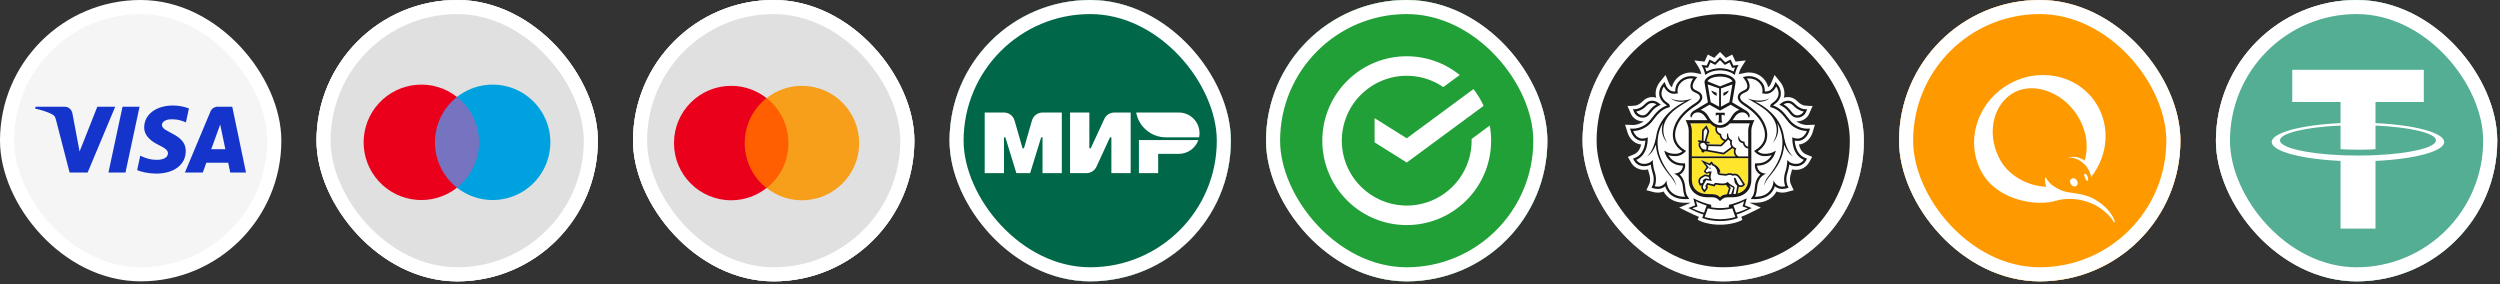 <svg width="528" height="60" viewBox="0 0 528 60" fill="none" xmlns="http://www.w3.org/2000/svg">
<rect x="0" y="0" width="528" height="60" fill="#333333" stroke="none"/>
<rect x="1.485" y="1.485" width="56.448" height="56.448" rx="28.224" fill="#F5F5F5"/>
<path fill-rule="evenodd" clip-rule="evenodd" d="M24.334 22.537L18.504 36.444H14.701L11.832 25.346C11.657 24.661 11.507 24.412 10.978 24.122C10.111 23.656 8.683 23.212 7.427 22.941L7.513 22.537H13.635C14.415 22.537 15.117 23.056 15.295 23.955L16.81 32.003L20.554 22.537H24.334ZM39.235 31.904C39.252 28.233 34.161 28.031 34.196 26.39C34.205 25.892 34.681 25.361 35.72 25.225C36.237 25.159 37.657 25.107 39.267 25.847L39.9 22.899C38.824 22.495 37.685 22.286 36.535 22.282C32.978 22.282 30.475 24.172 30.453 26.88C30.43 28.881 32.239 29.999 33.602 30.666C35.004 31.346 35.475 31.784 35.47 32.393C35.46 33.327 34.352 33.739 33.316 33.754C31.507 33.782 30.456 33.266 29.621 32.877L28.969 35.923C29.81 36.309 31.36 36.647 32.97 36.664C36.751 36.664 39.222 34.796 39.233 31.904H39.235ZM48.627 36.444H51.955L49.051 22.537H45.98C45.651 22.534 45.33 22.63 45.056 22.812C44.783 22.994 44.571 23.254 44.448 23.558L39.048 36.444H42.827L43.577 34.367H48.193L48.627 36.446V36.444ZM44.613 31.516L46.507 26.295L47.597 31.516H44.613ZM29.474 22.537L26.499 36.444H22.901L25.877 22.537H29.474V22.537Z" fill="#1434CB"/>
<rect x="1.485" y="1.485" width="56.448" height="56.448" rx="28.224" stroke="white" stroke-width="2.971"/>
<g clip-path="url(#clip0_9_109)">
<rect x="66.847" width="59.419" height="59.419" rx="29.71" fill="white"/>
<path d="M126.266 0H66.847V59.419H126.266V0Z" fill="#E0E0E0"/>
<path d="M101.852 20.477H91.187V39.643H101.852V20.477Z" fill="#7673C0"/>
<path d="M91.864 30.062C91.86 26.321 93.577 22.786 96.519 20.477C91.522 16.549 84.345 17.121 80.033 21.791C75.721 26.46 75.721 33.66 80.033 38.329C84.345 42.998 91.522 43.571 96.519 39.643C93.578 37.334 91.861 33.801 91.864 30.062Z" fill="#EB001B"/>
<path d="M116.238 30.062C116.237 34.727 113.573 38.983 109.376 41.022C105.18 43.061 100.188 42.525 96.519 39.643C99.46 37.332 101.177 33.8 101.177 30.06C101.177 26.32 99.46 22.788 96.519 20.477C100.188 17.592 105.181 17.056 109.379 19.095C113.576 21.135 116.241 25.392 116.241 30.058L116.238 30.062Z" fill="#00A1DF"/>
</g>
<rect x="68.332" y="1.485" width="56.448" height="56.448" rx="28.224" stroke="white" stroke-width="2.971"/>
<g clip-path="url(#clip1_9_109)">
<rect x="133.694" width="59.419" height="59.419" rx="29.71" fill="white"/>
<path d="M193.113 0H133.694V59.419H193.113V0Z" fill="#E0E0E0"/>
<path d="M167.222 20.712H156.647V39.713H167.222V20.712Z" fill="#FF5F00"/>
<path d="M157.285 30.213C157.285 26.353 159.098 22.928 161.884 20.713C159.836 19.102 157.251 18.128 154.431 18.128C147.751 18.128 142.346 23.533 142.346 30.213C142.346 36.894 147.751 42.298 154.431 42.298C157.251 42.298 159.836 41.325 161.884 39.714C159.098 37.532 157.285 34.074 157.285 30.213Z" fill="#EB001B"/>
<path d="M181.456 30.213C181.456 36.894 176.051 42.298 169.37 42.298C166.55 42.298 163.965 41.325 161.918 39.714C164.738 37.498 166.517 34.074 166.517 30.213C166.517 26.353 164.704 22.928 161.918 20.713C163.965 19.102 166.55 18.128 169.37 18.128C176.051 18.128 181.456 23.566 181.456 30.213Z" fill="#F79E1B"/>
</g>
<rect x="135.179" y="1.485" width="56.448" height="56.448" rx="28.224" stroke="white" stroke-width="2.971"/>
<g clip-path="url(#clip2_9_109)">
<rect x="200.54" width="59.419" height="59.419" rx="29.71" fill="white"/>
<path d="M259.96 0H200.54V59.419H259.96V0Z" fill="#006848"/>
<path d="M233.228 25.119L230.362 31.329H230.071V23.768H226V36.565H229.455C230.363 36.565 231.187 36.037 231.568 35.213L234.434 29.003H234.725V36.565H238.796V23.768H235.341C234.433 23.768 233.609 24.296 233.228 25.119ZM217.953 25.45L216.257 31.329H215.966L214.27 25.45C213.982 24.454 213.071 23.768 212.034 23.768H207.968V36.565H212.039V29.003H212.33L214.657 36.565H217.565L219.892 29.003H220.183V36.565H224.254V23.768H220.188C219.152 23.768 218.24 24.454 217.953 25.45ZM240.541 29.584V36.565H244.605V32.493H248.976C250.874 32.493 252.485 31.278 253.085 29.584H240.541ZM248.976 23.768H239.96C240.507 26.746 243.113 29.003 246.249 29.003H253.251C253.308 28.721 253.338 28.429 253.338 28.13C253.338 25.721 251.385 23.768 248.976 23.768Z" fill="white"/>
</g>
<rect x="202.026" y="1.485" width="56.448" height="56.448" rx="28.224" stroke="white" stroke-width="2.971"/>
<g clip-path="url(#clip3_9_109)">
<rect x="267.387" width="59.419" height="59.419" rx="29.71" fill="white"/>
<path d="M297.097 59.419C313.505 59.419 326.806 46.118 326.806 29.71C326.806 13.302 313.505 0 297.097 0C280.688 0 267.387 13.302 267.387 29.71C267.387 46.118 280.688 59.419 297.097 59.419Z" fill="#21A038"/>
<path d="M304.824 18.393L308.29 15.838C305.122 13.273 301.168 11.877 297.092 11.884V11.885C292.601 11.881 288.274 13.578 284.983 16.633C283.18 18.299 281.741 20.321 280.758 22.57C279.775 24.82 279.269 27.249 279.271 29.704V29.714C279.268 34.174 280.941 38.473 283.959 41.757C285.627 43.581 287.657 45.036 289.919 46.031C292.182 47.026 294.627 47.539 297.098 47.535C301.519 47.54 305.783 45.897 309.056 42.926V42.929C310.906 41.26 312.384 39.22 313.395 36.942C314.406 34.665 314.927 32.2 314.924 29.708C314.924 28.639 314.832 27.569 314.642 26.515L310.806 29.343V29.71C310.807 31.51 310.452 33.293 309.762 34.956C309.072 36.618 308.06 38.129 306.785 39.4C306.645 39.539 306.503 39.676 306.357 39.809L306.29 39.869C303.609 42.305 300.07 43.576 296.452 43.404L296.412 43.4C293.017 43.231 289.807 41.804 287.407 39.398L287.41 39.397C286.134 38.127 285.122 36.617 284.432 34.955C283.742 33.292 283.388 31.51 283.389 29.71V29.677C283.397 26.053 284.842 22.581 287.407 20.021L287.41 20.023C288.762 18.666 290.383 17.609 292.17 16.919C293.957 16.23 295.869 15.924 297.782 16.021V16.018C300.304 16.143 302.742 16.965 304.824 18.393V18.393Z" fill="white"/>
<path d="M313.338 22.355C312.766 21.095 312.049 19.906 311.202 18.811L297.101 29.208L290.315 24.953V30.071L297.101 34.325L313.337 22.355H313.338Z" fill="white"/>
</g>
<rect x="268.872" y="1.485" width="56.448" height="56.448" rx="28.224" stroke="white" stroke-width="2.971"/>
<g clip-path="url(#clip4_9_109)">
<rect x="334.234" width="59.419" height="59.419" rx="29.71" fill="white"/>
<mask id="mask0_9_109" style="mask-type:alpha" maskUnits="userSpaceOnUse" x="334" y="0" width="60" height="60">
<path d="M363.944 59.419C380.352 59.419 393.653 46.118 393.653 29.71C393.653 13.301 380.352 0 363.944 0C347.535 0 334.234 13.301 334.234 29.71C334.234 46.118 347.535 59.419 363.944 59.419Z" fill="white"/>
</mask>
<g mask="url(#mask0_9_109)">
<path d="M363.944 59.419C380.352 59.419 393.653 46.118 393.653 29.71C393.653 13.301 380.352 0 363.944 0C347.535 0 334.234 13.301 334.234 29.71C334.234 46.118 347.535 59.419 363.944 59.419Z" fill="#272725"/>
<path fill-rule="evenodd" clip-rule="evenodd" d="M359.443 16.247L359.425 16.251L359.44 16.232L359.443 16.247ZM382.793 28.041L383.313 26.344L381.592 26.399C381.446 26.399 380.39 26.369 379.364 25.611C379.44 25.618 379.516 25.629 379.594 25.629C380.65 25.629 381.673 24.981 382.082 24.054L382.822 22.381C381.893 22.393 381.044 22.274 381.044 22.274C381.037 22.274 380.368 22.184 379.594 21.379C379.04 20.802 378.352 20.497 377.609 20.497C377.283 20.497 376.992 20.556 376.742 20.638C376.782 20.502 376.817 20.364 376.839 20.222C377.076 18.656 376.087 17.462 376.087 17.463L374.791 15.829L373.989 17.748C373.986 17.754 373.783 18.203 373.421 18.423C373.312 17.859 373.042 17.225 372.468 16.619C371.386 15.477 370.066 15.306 369.377 15.306C369.057 15.306 368.829 15.341 368.773 15.35L367.21 15.664C367.301 15.308 367.494 14.688 367.844 14.13L368.707 12.762L366.538 13.013L365.845 11.518L364.508 12.221L363.27 10.975L362.036 12.221L360.693 11.518L360.004 13.013L357.835 12.761L358.699 14.131C359.05 14.688 359.241 15.307 359.33 15.661L357.839 15.362L357.787 15.353C357.582 15.32 357.374 15.305 357.165 15.306C356.476 15.306 355.157 15.477 354.077 16.619C353.502 17.224 353.232 17.859 353.122 18.423C352.762 18.205 352.56 17.764 352.56 17.764L351.756 15.832L350.441 17.476C350.28 17.688 349.488 18.811 349.703 20.225C349.725 20.365 349.762 20.502 349.8 20.638C349.521 20.545 349.229 20.498 348.935 20.497C348.19 20.497 347.504 20.802 346.948 21.378C346.176 22.18 345.512 22.273 345.517 22.273C345.517 22.273 344.813 22.401 343.725 22.381L344.461 24.055C344.871 24.981 345.894 25.63 346.946 25.63C347.026 25.63 347.102 25.618 347.18 25.61C346.157 26.369 345.1 26.399 344.972 26.4L343.219 26.344L343.751 28.04C344.018 28.915 344.909 30.363 346.62 30.519C346.434 31.313 346.021 32.203 345.116 32.587L343.809 33.134L344.522 34.399C344.924 35.08 345.869 35.878 347.211 35.878C347.502 35.877 347.782 35.847 348.053 35.788C348.122 36.099 348.208 36.411 348.31 36.721C348.71 37.934 348.365 38.78 348.362 38.789L347.718 40.166L349.156 40.552C349.175 40.558 349.609 40.681 350.153 40.681C350.401 40.681 350.636 40.654 350.857 40.599C351.024 40.56 351.186 40.507 351.34 40.443C351.527 40.784 351.752 41.095 352.017 41.373C352.939 42.337 354.246 42.826 355.902 42.826H355.907L357.089 42.81L354.647 43.845L356.501 44.757C357.174 45.092 357.973 45.487 358.787 45.79L358.555 46.434L359.194 46.732C359.25 46.758 360.48 47.318 362.521 47.437C362.521 47.437 363.014 47.46 363.287 47.46C363.558 47.46 364.045 47.436 364.045 47.436C366.073 47.313 367.294 46.758 367.35 46.733L367.991 46.434L367.757 45.788C368.593 45.477 369.421 45.065 370.067 44.744L371.887 43.843L369.452 42.81L370.64 42.826C372.298 42.826 373.605 42.337 374.526 41.371C374.79 41.092 375.017 40.78 375.201 40.443C375.577 40.602 375.981 40.683 376.39 40.681C376.924 40.681 377.364 40.559 377.375 40.555L378.821 40.166L378.192 38.815C378.177 38.78 377.833 37.934 378.232 36.72C378.334 36.41 378.42 36.099 378.489 35.788C378.76 35.847 379.044 35.877 379.337 35.877C381.048 35.877 381.868 34.651 382.028 34.384L382.733 33.133L381.426 32.588C380.519 32.203 380.107 31.313 379.923 30.52C381.611 30.371 382.516 28.921 382.793 28.041V28.041Z" fill="white"/>
<path fill-rule="evenodd" clip-rule="evenodd" d="M363.27 16.172C361.886 16.173 360.849 16.634 360.624 17.178L363.269 18.242L365.916 17.178C365.691 16.634 364.654 16.173 363.27 16.172M363.297 44.329H363.244C362.406 44.334 361.251 44.16 360.697 43.994L360.027 45.837C360.468 45.998 361.962 46.305 363.273 46.305C364.579 46.305 366.073 45.998 366.514 45.837L365.846 43.994C365.288 44.16 364.135 44.334 363.297 44.329M368.359 42.494C367.861 42.781 366.75 43.212 366.104 43.412L366.646 44.935C367.646 44.658 368.472 44.332 369.153 43.984L368.027 43.602L368.359 42.494M358.182 42.494L358.515 43.603L357.388 43.983C358.068 44.332 358.897 44.657 359.894 44.935L360.438 43.412C359.793 43.212 358.68 42.781 358.182 42.494M363.27 14.409C364.312 14.409 365.333 14.663 366.121 15.108C366.192 14.864 366.293 14.566 366.429 14.253L366.132 14.29L365.82 14.323L365.688 14.033L365.29 13.177L364.565 13.563L364.284 13.708L364.057 13.482L363.27 12.688L362.483 13.482L362.259 13.708L361.976 13.563L361.247 13.177L360.855 14.033L360.721 14.323L360.409 14.29L360.112 14.253C360.249 14.566 360.348 14.864 360.421 15.108C361.211 14.663 362.232 14.408 363.27 14.408M379.185 24.3C379.321 24.347 379.458 24.369 379.594 24.369C380.184 24.369 380.754 23.979 380.951 23.535C380.951 23.535 379.869 23.469 378.707 22.265C378.336 21.876 377.944 21.759 377.608 21.759C377.283 21.765 376.966 21.862 376.694 22.04C378.099 22.802 378.386 24.024 379.185 24.3M346.946 24.368C347.083 24.368 347.22 24.347 347.352 24.299C348.154 24.024 348.444 22.802 349.846 22.041C349.846 22.041 349.454 21.759 348.935 21.759C348.596 21.759 348.205 21.876 347.833 22.267C346.672 23.469 345.591 23.535 345.591 23.535C345.786 23.979 346.357 24.368 346.946 24.368" fill="white"/>
<path fill-rule="evenodd" clip-rule="evenodd" d="M378.761 33.076C377.675 32.53 376.988 31.081 376.823 30.559C376.643 33.432 375.266 35.426 373.657 37.346C372.822 38.34 372.531 39.308 372.531 39.308C372.531 39.308 372.691 38.212 373.413 37.32C374.915 35.482 376.342 33.194 376.448 30.549C376.521 28.702 376.056 27.205 375.329 25.971C375.735 27.257 375.677 28.83 374.296 30.299C374.296 30.299 377.046 26.942 373.201 23.5C371.663 22.191 369.979 21.381 369.113 20.809C372.244 21.849 373.773 20.704 373.773 20.704C372.773 21.587 371.479 21.572 370.676 21.444C370.894 21.553 371.121 21.666 371.364 21.799C374.005 23.26 376.376 25.664 376.781 28.994V28.968C377.395 32.236 378.762 33.076 378.762 33.076M379.565 29.267C379.59 29.269 379.611 29.269 379.636 29.269C381.107 29.269 381.606 27.663 381.606 27.663H381.577C381.307 27.663 379.119 27.598 377.573 25.595C376.555 24.278 375.72 23.12 374.073 22.664L373.91 22.635L373.875 22.466C373.829 22.211 374.003 21.97 374.394 21.711C376.668 20.194 375.123 18.259 375.123 18.259C375.123 18.259 374.474 19.805 373.021 19.805L372.912 19.803C372.748 19.796 372.588 19.79 372.428 19.754L372.161 19.701C372.161 19.701 372.576 18.553 371.575 17.499C371.292 17.201 370.951 16.965 370.573 16.805C370.195 16.645 369.788 16.564 369.377 16.568C369.109 16.568 368.941 16.603 368.941 16.603C369.443 17.272 369.806 18.382 369.226 19.068C368.725 19.656 367.501 19.684 367.501 20.561C367.501 20.933 367.842 21.367 368.454 21.756C370.294 22.937 372.12 24.503 372.881 26.603C373.829 29.221 372.76 30.96 371.234 31.957C371.234 31.957 371.712 32.406 372.406 32.464C372.548 32.477 372.685 32.483 372.814 32.483C374.28 32.483 375.037 31.783 375.037 31.783C375.037 31.783 374.913 32.751 374.15 33.649C373.447 34.478 372.524 34.967 371.115 34.987C371.115 34.987 371.07 35.654 371.693 36.23C372.093 36.594 373.014 36.712 373.014 36.712C373.014 36.712 371.288 37.069 371.098 39.666C370.995 41.074 370.641 41.563 370.641 41.563H370.672C374.678 41.563 374.576 38.062 374.576 38.062C374.576 38.062 374.853 39.099 375.972 39.369C376.106 39.405 376.251 39.419 376.388 39.419C376.748 39.419 377.061 39.333 377.061 39.333C377.061 39.333 376.474 38.075 377.056 36.316C377.537 34.856 377.46 33.775 377.46 33.775C377.46 33.775 377.999 34.607 379.337 34.614H379.35C379.668 34.617 379.981 34.541 380.261 34.39C380.541 34.24 380.778 34.021 380.95 33.754C378.28 32.624 378.543 28.979 378.543 28.979C378.543 28.979 378.89 29.242 379.565 29.267M352.883 37.346C351.274 35.426 349.898 33.432 349.716 30.559C349.551 31.081 348.866 32.53 347.78 33.076C347.78 33.076 349.145 32.237 349.759 28.968V28.994C350.165 25.665 352.536 23.26 355.177 21.8C355.419 21.665 355.648 21.552 355.864 21.445C355.062 21.572 353.767 21.587 352.768 20.704C352.768 20.704 354.297 21.849 357.427 20.809C356.561 21.383 354.879 22.191 353.341 23.5C349.494 26.943 352.245 30.3 352.245 30.3C350.862 28.83 350.806 27.257 351.213 25.972C350.484 27.205 350.019 28.702 350.094 30.549C350.199 33.194 351.625 35.481 353.125 37.32C353.85 38.212 354.012 39.308 354.012 39.308C354.012 39.308 353.718 38.34 352.883 37.346M353.527 36.712C353.527 36.712 354.448 36.594 354.849 36.23C355.472 35.654 355.427 34.987 355.427 34.987C354.017 34.967 353.095 34.478 352.387 33.65C351.629 32.751 351.503 31.783 351.503 31.783C351.503 31.783 352.261 32.483 353.725 32.483C353.856 32.483 353.992 32.477 354.135 32.464C354.829 32.406 355.309 31.958 355.309 31.958C353.782 30.96 352.712 29.222 353.659 26.603C354.42 24.503 356.246 22.937 358.086 21.755C358.698 21.367 359.039 20.933 359.039 20.561C359.039 19.684 357.816 19.656 357.316 19.068C356.735 18.382 357.098 17.272 357.6 16.603C357.6 16.603 357.433 16.568 357.164 16.568C356.635 16.568 355.72 16.704 354.967 17.499C353.964 18.553 354.38 19.701 354.38 19.701L354.113 19.754C353.953 19.788 353.792 19.796 353.628 19.803L353.522 19.805C352.065 19.805 351.419 18.259 351.419 18.259C351.419 18.259 349.874 20.194 352.148 21.711C352.539 21.97 352.713 22.211 352.666 22.467L352.631 22.635L352.466 22.664C350.821 23.12 349.985 24.279 348.966 25.596C347.421 27.597 345.236 27.663 344.963 27.663H344.934C344.934 27.663 345.433 29.269 346.904 29.269C346.928 29.269 346.95 29.269 346.975 29.267C347.651 29.242 347.999 28.979 347.999 28.979C347.999 28.979 348.26 32.623 345.591 33.753C345.591 33.753 346.077 34.615 347.191 34.615H347.204C348.543 34.607 349.082 33.775 349.082 33.775C349.082 33.775 349.004 34.857 349.484 36.316C350.065 38.076 349.482 39.334 349.482 39.334C349.482 39.334 349.793 39.42 350.153 39.42C350.292 39.42 350.435 39.405 350.569 39.369C351.686 39.099 351.965 38.062 351.965 38.062C351.965 38.062 351.863 41.563 355.869 41.563H355.898C355.898 41.563 355.547 41.074 355.444 39.666C355.254 37.069 353.527 36.712 353.527 36.712M362.366 23.813H364.254V24.474C364.032 24.197 363.6 24.253 363.6 24.253V25.205C363.6 25.205 363.616 25.673 363.777 25.876H362.843C363.006 25.673 363.021 25.205 363.021 25.205V24.254C363.021 24.254 362.589 24.197 362.366 24.474V23.813V23.813ZM360.307 23.912C360.374 23.985 360.438 24.062 360.501 24.141C360.575 24.239 360.647 24.34 360.715 24.442L360.753 24.497C360.819 24.602 360.884 24.707 360.946 24.818C361.525 25.834 362.449 26.442 363.27 26.442C364.091 26.442 365.014 25.834 365.594 24.818C365.657 24.704 365.723 24.596 365.79 24.494L365.82 24.448C365.888 24.344 365.96 24.242 366.036 24.144C366.101 24.062 366.167 23.983 366.235 23.91L366.267 23.878C366.562 23.571 366.913 23.337 367.372 23.207L367.167 23.085H367.156L366.343 22.605L365.508 22.118L363.275 23.356L363.27 23.351L363.266 23.356L361.032 22.118L360.198 22.605L359.383 23.085H359.374L359.168 23.207C359.627 23.337 359.977 23.569 360.272 23.876C360.285 23.887 360.294 23.901 360.307 23.912V23.912Z" fill="white"/>
<path fill-rule="evenodd" clip-rule="evenodd" d="M362.558 19.617V20.238L362.441 20.184C362.435 20.179 362.263 20.14 361.964 19.898C361.469 19.507 361.459 19.147 361.459 19.147L362.558 19.617ZM363.076 22.532V18.668L360.662 17.833L361.299 21.578L363.076 22.532ZM363.982 19.617L365.082 19.147C365.082 19.147 365.072 19.507 364.575 19.898C364.277 20.14 364.104 20.179 364.099 20.184L363.982 20.238V19.617ZM365.241 21.578L365.876 17.833L363.463 18.668V22.532L365.241 21.578ZM359.662 31.492C359.896 31.578 360.181 31.597 360.328 31.597L360.348 31.528C360.361 31.484 360.374 31.441 360.383 31.392C360.423 31.178 360.438 30.937 360.442 30.779C360.307 30.697 360.197 30.579 360.125 30.439C360.035 30.246 359.907 30.156 359.72 30.156C359.477 30.156 359.217 30.305 359.104 30.375C359.015 30.91 359.402 31.395 359.662 31.492ZM365.002 29.442C364.554 29.938 363.675 30.804 363.634 30.846L363.58 30.901L360.807 30.856C360.805 31.09 360.774 31.323 360.717 31.55L360.694 31.639L363.994 32.243C364.337 31.999 365.282 31.296 365.648 31.021C365.383 30.624 365.357 30.152 365.417 29.822C365.258 29.72 365.118 29.591 365.002 29.442" fill="white"/>
<path fill-rule="evenodd" clip-rule="evenodd" d="M365.379 26.043C364.739 26.688 364.126 26.928 363.579 26.983C363.479 26.993 363.378 27 363.277 27H363.263C363.062 27 362.861 26.979 362.664 26.936C362.629 27.081 362.583 27.384 362.713 27.673C362.829 27.933 363.064 28.128 363.408 28.257L363.524 28.303L363.526 28.43C363.526 28.468 363.554 29.29 364.432 29.518C364.576 29.368 364.706 29.231 364.802 29.117C364.623 28.686 364.717 28.246 364.979 28.031C364.967 28.077 364.852 29.155 365.702 29.556L365.84 29.625L365.8 29.776C365.786 29.822 365.503 30.865 366.531 31.255L366.713 31.324L366.633 31.504C366.614 31.544 366.212 32.492 367.16 33.029H369.219V31.364C368.486 31.273 368.177 30.674 368.097 30.249C367.757 30.19 367.493 30.04 367.313 29.797C366.881 29.218 367.252 28.686 367.257 28.658C367.256 28.662 367.257 29.226 367.599 29.576C367.769 29.744 367.969 29.874 368.273 29.903L368.423 29.918L368.436 30.073C368.439 30.106 368.521 30.871 369.218 30.991V27.588C369.218 27.061 369.368 26.532 369.55 26.044H365.379M359.837 27.601L359.781 29.768L360.023 29.806L360.614 27.726L360.314 27.087L359.837 27.602M361.117 35.622C361.101 35.621 361.085 35.617 361.07 35.61C361.055 35.603 361.042 35.593 361.031 35.58C361.021 35.568 361.013 35.553 361.008 35.538C361.003 35.522 361.001 35.505 361.003 35.489C361.003 35.473 361.007 35.458 361.014 35.443C361.021 35.429 361.031 35.416 361.043 35.405C361.055 35.395 361.069 35.387 361.084 35.382C361.099 35.376 361.115 35.374 361.131 35.375C361.201 35.378 361.25 35.44 361.248 35.506C361.241 35.575 361.183 35.628 361.117 35.622M366.352 37.539C366.371 37.539 366.392 37.542 366.412 37.547C366.778 37.654 366.872 39.004 367.517 39.125C367.574 39.137 367.632 39.143 367.69 39.142C367.876 39.142 367.987 39.061 368.107 38.917C368.107 38.917 367.782 38.398 367.54 38.046C367.217 37.588 366.967 37.033 366.367 37.033C366.352 37.033 366.335 37.033 366.321 37.035C366.123 37.045 366.001 37.144 366.001 37.144C365.801 37.01 365.567 36.938 365.327 36.936C364.951 36.936 364.659 37.111 364.511 37.111H364.506L363.165 36.977C362.956 36.956 362.79 36.74 362.731 36.657L362.708 36.62C362.708 36.583 362.708 36.545 362.705 36.511C362.66 35.394 361.812 34.917 361.509 34.909C361.509 34.909 361.544 34.696 361.463 34.615L361.167 34.981L360.197 34.485L360.891 35.309L360.303 35.979C360.23 36.056 360.239 36.158 360.27 36.202L360.523 36.43L360.844 36.232C360.86 36.22 360.89 36.216 360.925 36.216C361.014 36.216 361.147 36.239 361.267 36.239C361.398 36.239 361.511 36.211 361.524 36.085C361.485 36.5 361.107 37.219 361.354 37.785L361.538 38.212L360.353 38.038L359.798 38.993C359.627 39.31 359.6 39.654 359.765 39.841L359.973 40.105C359.973 40.105 360.264 39.791 360.329 39.584L360.234 39.478C360.155 39.389 360.159 39.31 360.207 39.215L360.556 38.627L361.954 38.963L362.029 38.834C362.066 38.767 362.122 38.712 362.189 38.675C362.257 38.638 362.333 38.621 362.41 38.627C362.472 38.627 362.535 38.633 362.601 38.644C362.968 38.72 363.341 38.761 363.715 38.766C364.183 38.766 364.65 38.681 364.897 38.398C365.405 39.162 366.432 39.284 366.35 39.673L366.08 40.984C366.258 40.977 366.432 40.965 366.595 40.942L366.852 39.578C366.881 39.43 366.908 39.23 366.908 39.23C366.809 39.127 366.569 38.911 366.433 38.647C366.252 38.293 366.35 38.108 366.182 37.647C366.182 37.647 366.234 37.539 366.352 37.539" fill="white"/>
<path fill-rule="evenodd" clip-rule="evenodd" d="M359.208 38.78C359.208 38.78 359.672 38.585 359.713 38.447L359.651 38.289C359.607 38.186 359.613 38.075 359.698 38.014L360.199 37.662L361.034 37.826C361.034 37.826 360.884 37.632 360.899 37.375L360.1 37.202L359.348 37.67C359.216 37.77 359.121 37.912 359.077 38.072C359.034 38.233 359.045 38.403 359.108 38.556L359.207 38.78M365.123 41.002C365.272 40.996 365.439 40.993 365.62 40.993C365.62 40.993 366.05 39.711 366.075 39.67C365.833 39.561 365.332 39.291 365.139 39.167C365.268 39.362 365.577 39.583 365.516 39.755L365.123 41.002Z" fill="white"/>
<path fill-rule="evenodd" clip-rule="evenodd" d="M369.22 33.398H357.324V37.956C357.324 39.822 358.648 40.988 360.602 40.988C362.235 40.988 362.665 41.054 363.272 41.667C363.691 41.242 364.037 41.083 364.748 41.024L364.765 40.954L365.14 39.772C365.119 39.747 364.506 39.036 364.506 39.036C364.263 39.119 364.059 39.133 363.716 39.133C363.364 39.133 362.966 39.09 362.535 39.008C362.494 38.998 362.453 38.994 362.411 38.994C362.358 38.994 362.354 38.998 362.341 39.025L362.266 39.149L362.13 39.379L361.872 39.319L360.731 39.045L360.575 39.308L360.598 39.337L360.736 39.493L360.675 39.696C360.592 39.962 360.318 40.271 360.235 40.358L359.95 40.669L359.689 40.334L359.494 40.084C359.289 39.85 359.242 39.493 359.358 39.117C359.354 39.12 359.35 39.121 359.346 39.122L359.024 39.257L358.879 38.937L358.777 38.709C358.679 38.477 358.662 38.22 358.727 37.978C358.793 37.735 358.938 37.522 359.139 37.372L360.058 36.842L360.932 37.017C360.953 36.932 360.985 36.626 361.01 36.548C360.993 36.546 360.977 36.542 360.96 36.542L360.456 36.734L359.97 36.392C359.97 36.392 359.78 36.205 359.952 36.019L360.422 35.293L359.23 33.768L361.062 34.535L361.185 34.381L361.432 34.079L361.713 34.351C361.792 34.428 361.837 34.525 361.86 34.621C362.365 34.822 363.27 35.413 363.35 36.373L363.066 36.488V36.496C363.132 36.575 363.185 36.606 363.202 36.609L364.509 36.74C364.544 36.735 364.585 36.72 364.631 36.706C364.795 36.65 365.037 36.568 365.327 36.568C365.563 36.568 365.791 36.623 366.011 36.727C366.091 36.696 366.19 36.674 366.305 36.666L366.368 36.664C367.068 36.664 367.417 37.197 367.695 37.623C367.741 37.695 367.788 37.765 367.838 37.834C368.081 38.186 368.402 38.701 368.414 38.723L368.559 38.952L368.383 39.161C368.246 39.322 368.042 39.51 367.691 39.51C367.619 39.51 367.539 39.502 367.454 39.485C367.382 39.471 367.312 39.45 367.246 39.421C367.236 39.491 367.222 39.575 367.209 39.648L366.979 40.867C368.352 40.523 369.222 39.468 369.222 37.956L369.22 33.398M357.324 33.03H366.576C366.115 32.544 366.121 31.928 366.239 31.528C366.114 31.467 365.998 31.389 365.894 31.296C365.312 31.732 364.728 32.164 364.14 32.593L364.078 32.634L360.446 31.966H360.373C360.286 31.966 360.159 31.962 360.018 31.946C359.999 32.034 359.947 32.112 359.873 32.163C359.798 32.214 359.707 32.235 359.618 32.221C359.524 32.204 359.44 32.151 359.384 32.073C359.329 31.995 359.307 31.898 359.322 31.803L359.336 31.723C358.963 31.454 358.616 30.854 358.769 30.221L358.784 30.153L358.837 30.115C358.845 30.109 358.906 30.065 359.001 30.011L358.738 29.97C358.69 29.961 358.648 29.934 358.62 29.895C358.592 29.856 358.581 29.807 358.588 29.759C358.605 29.658 358.697 29.587 358.794 29.606L359.423 29.707L359.481 27.452L360.415 26.444L361 27.696L360.384 29.865L360.939 29.954C361.037 29.97 361.104 30.063 361.089 30.166C361.083 30.209 361.061 30.248 361.028 30.276C360.996 30.304 360.954 30.319 360.911 30.319L360.883 30.318L360.43 30.243C360.436 30.257 360.445 30.265 360.451 30.279C360.501 30.368 360.577 30.44 360.669 30.484L363.436 30.53C363.555 30.413 363.845 30.124 364.143 29.817C363.881 29.717 363.651 29.547 363.48 29.324C363.309 29.102 363.202 28.837 363.172 28.558C362.793 28.392 362.529 28.145 362.384 27.823C362.206 27.425 362.269 27.025 362.317 26.831C361.947 26.694 361.559 26.445 361.163 26.043H356.992C357.17 26.532 357.323 27.062 357.323 27.588V33.03" fill="#FFE52B"/>
<path fill-rule="evenodd" clip-rule="evenodd" d="M361.148 35.376C361.071 35.369 361.009 35.428 361.003 35.505C361.001 35.523 361.003 35.541 361.009 35.559C361.014 35.576 361.024 35.592 361.036 35.606C361.048 35.62 361.062 35.631 361.079 35.639C361.096 35.646 361.113 35.651 361.132 35.651C361.168 35.653 361.204 35.641 361.231 35.617C361.258 35.593 361.275 35.559 361.277 35.523C361.279 35.448 361.225 35.379 361.148 35.376M366.647 44.937L366.103 43.413C366.75 43.212 367.861 42.782 368.36 42.495L368.027 43.602L369.153 43.984C368.472 44.332 367.647 44.657 366.647 44.937M363.273 46.305C361.964 46.305 360.468 45.998 360.028 45.839L360.697 43.995C361.252 44.159 362.406 44.334 363.244 44.329H363.298C364.135 44.334 365.288 44.159 365.847 43.995L366.514 45.839C366.073 45.998 364.579 46.305 363.273 46.305M357.388 43.984L358.516 43.602L358.183 42.495C358.68 42.782 359.794 43.212 360.439 43.413L359.894 44.937C358.898 44.657 358.069 44.332 357.388 43.984M369.203 43.646L368.519 43.379L368.708 42.656L368.916 41.87C368.916 41.87 367.702 42.541 365.99 43.045C365.505 43.187 365.138 43.252 365.138 43.252V43.787C365.138 43.787 364.223 43.949 363.298 43.949H363.244C362.318 43.949 361.405 43.787 361.405 43.787V43.252C361.405 43.252 361.037 43.187 360.551 43.045C358.84 42.541 357.628 41.87 357.628 41.87L357.833 42.656L358.026 43.379L357.338 43.646L356.575 43.935C357.45 44.366 358.661 44.991 359.769 45.301L359.508 46.029C359.508 46.029 360.914 46.681 363.255 46.686V46.688H363.287V46.686C365.631 46.681 367.035 46.029 367.035 46.029L366.773 45.301C367.882 44.991 369.094 44.366 369.964 43.935L369.204 43.646M360.409 14.291L360.721 14.324L360.855 14.034L361.248 13.179L361.977 13.563L362.259 13.71L363.269 12.689L364.057 13.483L364.284 13.71L364.565 13.563L365.29 13.179L365.688 14.034L365.82 14.324L366.132 14.29L366.429 14.253C366.308 14.532 366.206 14.818 366.121 15.11C365.334 14.663 364.313 14.409 363.269 14.409C362.232 14.409 361.211 14.663 360.422 15.11C360.336 14.818 360.233 14.532 360.113 14.253L360.41 14.29L360.409 14.291ZM363.27 14.855C364.665 14.855 365.781 15.327 366.397 15.828C366.397 15.828 366.581 14.705 367.205 13.714L366.082 13.844L365.494 12.572L364.365 13.165L363.27 12.062L362.178 13.165L361.046 12.571L360.459 13.844L359.335 13.714C359.961 14.704 360.143 15.828 360.143 15.828C360.764 15.327 361.876 14.855 363.27 14.855V14.855ZM380.951 33.753C380.951 33.753 380.466 34.614 379.351 34.614H379.337C378 34.606 377.46 33.775 377.46 33.775C377.46 33.775 377.537 34.856 377.056 36.316C376.475 38.076 377.061 39.332 377.061 39.332C377.061 39.332 376.748 39.419 376.388 39.419C376.251 39.419 376.107 39.405 375.972 39.369C374.855 39.099 374.575 38.062 374.575 38.062C374.575 38.062 374.678 41.562 370.674 41.562H370.642C370.642 41.562 370.995 41.073 371.098 39.666C371.289 37.068 373.015 36.712 373.015 36.712C373.015 36.712 372.094 36.594 371.695 36.23C371.071 35.653 371.114 34.987 371.114 34.987C372.523 34.967 373.447 34.478 374.151 33.65C374.913 32.751 375.038 31.783 375.038 31.783C375.038 31.783 374.28 32.483 372.815 32.483C372.686 32.483 372.548 32.477 372.407 32.463C371.713 32.406 371.234 31.957 371.234 31.957C372.759 30.96 373.83 29.221 372.881 26.603C372.12 24.503 370.294 22.936 368.454 21.755C367.842 21.367 367.502 20.933 367.502 20.561C367.502 19.683 368.726 19.656 369.227 19.067C369.806 18.382 369.443 17.272 368.941 16.602C368.941 16.602 369.11 16.568 369.377 16.568C369.906 16.568 370.823 16.703 371.576 17.499C372.576 18.552 372.161 19.701 372.161 19.701L372.428 19.754C372.589 19.788 372.748 19.795 372.914 19.803L373.022 19.805C374.474 19.805 375.124 18.258 375.124 18.258C375.124 18.258 376.668 20.193 374.394 21.71C374.003 21.97 373.83 22.211 373.875 22.467L373.911 22.635L374.072 22.664C375.72 23.12 376.554 24.278 377.573 25.596C379.12 27.598 381.307 27.662 381.577 27.662H381.607C381.607 27.662 381.108 29.269 379.636 29.269C379.611 29.269 379.59 29.269 379.567 29.267C378.89 29.242 378.544 28.979 378.544 28.979C378.544 28.979 378.28 32.623 380.95 33.753M379.636 29.76C381.439 29.76 382.043 27.89 382.068 27.809L382.27 27.15L381.594 27.172H381.592C381.353 27.172 379.363 27.119 377.951 25.291L377.818 25.122C376.896 23.927 376.021 22.791 374.458 22.272C374.503 22.23 374.567 22.18 374.656 22.12C375.486 21.565 375.969 20.89 376.09 20.105C376.268 18.927 375.529 17.986 375.496 17.947L374.994 17.314L374.68 18.065C374.659 18.113 374.132 19.314 373.022 19.314H372.938C372.863 19.31 372.79 19.307 372.719 19.301C372.758 18.765 372.662 17.935 371.923 17.156C371.035 16.22 369.947 16.079 369.377 16.079C369.072 16.079 368.87 16.118 368.848 16.119L368.09 16.274L368.557 16.901C368.925 17.387 369.257 18.28 368.863 18.747C368.736 18.896 368.477 19.017 368.229 19.138C367.718 19.376 367.02 19.712 367.02 20.561C367.02 21.11 367.439 21.686 368.199 22.175C370.444 23.614 371.83 25.116 372.428 26.774C373.354 29.324 372.146 30.778 370.973 31.545L370.447 31.889L370.907 32.321C370.97 32.376 371.532 32.882 372.365 32.955C372.523 32.965 372.674 32.974 372.815 32.974C373.274 32.976 373.732 32.909 374.171 32.774C374.071 32.955 373.945 33.141 373.788 33.326C373.118 34.118 372.293 34.478 371.106 34.498L370.666 34.505L370.632 34.955C370.628 35.046 370.594 35.882 371.371 36.592C371.49 36.702 371.632 36.793 371.784 36.866C371.257 37.35 370.722 38.19 370.619 39.63C370.53 40.833 370.25 41.278 370.247 41.282L369.759 42.04L370.64 42.053C372.095 42.053 373.209 41.644 373.98 40.833C374.437 40.353 374.698 39.813 374.852 39.332C375.278 39.702 375.824 39.906 376.389 39.907C376.8 39.907 377.143 39.819 377.181 39.809L377.743 39.657L377.496 39.122C377.477 39.08 377.009 38.006 377.513 36.476C377.697 35.918 377.825 35.343 377.895 34.759C378.249 34.947 378.724 35.103 379.337 35.105C380.728 35.105 381.342 34.045 381.369 34L381.643 33.514L381.135 33.301C379.476 32.599 379.109 30.715 379.036 29.695C379.185 29.725 379.358 29.752 379.551 29.757L379.636 29.76" fill="#1A1918"/>
<path fill-rule="evenodd" clip-rule="evenodd" d="M377.608 21.759C377.945 21.759 378.336 21.876 378.707 22.266C379.869 23.468 380.951 23.535 380.951 23.535C380.754 23.979 380.184 24.368 379.594 24.368C379.455 24.368 379.316 24.345 379.185 24.298C378.385 24.024 378.098 22.802 376.694 22.041C376.694 22.041 377.086 21.759 377.608 21.759M376.465 22.474C377.139 22.84 377.53 23.329 377.874 23.763C378.212 24.186 378.532 24.595 379.034 24.764C379.213 24.826 379.401 24.856 379.594 24.856C380.347 24.856 381.103 24.387 381.389 23.737L381.678 23.085L380.98 23.043C380.948 23.043 380.049 22.959 379.051 21.92C378.64 21.493 378.143 21.269 377.608 21.269C376.955 21.269 376.469 21.602 376.416 21.635L375.774 22.096L376.465 22.474M376.781 28.967V28.992C376.376 25.663 374.004 23.259 371.364 21.798C371.137 21.675 370.908 21.557 370.676 21.443C371.478 21.571 372.774 21.586 373.773 20.703C373.773 20.703 372.244 21.848 369.113 20.808C369.979 21.381 371.663 22.19 373.201 23.499C377.046 26.942 374.296 30.298 374.296 30.298C375.677 28.829 375.735 27.256 375.328 25.97C376.055 27.204 376.52 28.701 376.448 30.548C376.343 33.193 374.915 35.48 373.413 37.319C372.692 38.211 372.532 39.307 372.532 39.307C372.532 39.307 372.822 38.339 373.657 37.345C375.266 35.425 376.643 33.431 376.823 30.558C376.988 31.08 377.675 32.529 378.762 33.075C378.762 33.075 377.395 32.236 376.781 28.967M355.869 41.562C351.863 41.562 351.965 38.061 351.965 38.061C351.965 38.061 351.686 39.098 350.569 39.368C350.435 39.404 350.292 39.418 350.153 39.418C349.793 39.418 349.482 39.331 349.482 39.331C349.482 39.331 350.064 38.075 349.484 36.315C349.004 34.856 349.082 33.774 349.082 33.774C349.082 33.774 348.543 34.606 347.204 34.614H347.191C346.077 34.614 345.591 33.752 345.591 33.752C348.26 32.623 347.999 28.978 347.999 28.978C347.999 28.978 347.652 29.241 346.975 29.266C346.95 29.268 346.928 29.268 346.905 29.268C345.433 29.268 344.934 27.662 344.934 27.662H344.963C345.236 27.662 347.421 27.596 348.966 25.594C349.986 24.277 350.82 23.119 352.466 22.663L352.631 22.634L352.666 22.465C352.712 22.21 352.539 21.969 352.148 21.71C349.875 20.192 351.419 18.257 351.419 18.257C351.419 18.257 352.065 19.804 353.522 19.804L353.628 19.803C353.791 19.793 353.952 19.788 354.113 19.754L354.38 19.7C354.38 19.7 353.964 18.552 354.967 17.498C355.249 17.2 355.591 16.964 355.969 16.804C356.347 16.643 356.754 16.563 357.165 16.567C357.432 16.567 357.599 16.602 357.599 16.602C357.099 17.271 356.735 18.381 357.315 19.067C357.816 19.655 359.038 19.683 359.038 20.56C359.038 20.932 358.698 21.366 358.087 21.754C356.245 22.936 354.42 24.503 353.66 26.602C352.712 29.221 353.782 30.959 355.309 31.957C355.309 31.957 354.829 32.405 354.135 32.462C353.998 32.475 353.862 32.482 353.725 32.482C352.261 32.482 351.503 31.782 351.503 31.782C351.503 31.782 351.629 32.75 352.387 33.649C353.095 34.477 354.017 34.966 355.427 34.986C355.427 34.986 355.472 35.653 354.849 36.229C354.449 36.593 353.527 36.711 353.527 36.711C353.527 36.711 355.254 37.068 355.444 39.665C355.547 41.072 355.897 41.562 355.897 41.562H355.868H355.869ZM356.295 41.281C356.293 41.278 356.013 40.832 355.923 39.63C355.819 38.189 355.284 37.349 354.757 36.866C354.907 36.795 355.046 36.703 355.17 36.591C355.945 35.881 355.912 35.046 355.906 34.954L355.877 34.504L355.433 34.497C354.25 34.477 353.423 34.117 352.753 33.325C352.608 33.154 352.48 32.969 352.369 32.774C352.738 32.888 353.191 32.974 353.726 32.974C353.868 32.974 354.017 32.965 354.175 32.954C354.715 32.898 355.225 32.677 355.634 32.32L356.096 31.888L355.57 31.545C354.391 30.777 353.188 29.323 354.113 26.773C354.711 25.115 356.096 23.613 358.345 22.174C359.104 21.685 359.519 21.11 359.519 20.56C359.519 19.71 358.823 19.375 358.313 19.137C358.063 19.016 357.804 18.895 357.679 18.747C357.283 18.279 357.616 17.385 357.983 16.901L358.454 16.273L357.692 16.119C357.669 16.116 357.47 16.079 357.164 16.079C356.595 16.079 355.508 16.219 354.621 17.155C353.881 17.935 353.784 18.765 353.822 19.3C353.75 19.306 353.679 19.309 353.603 19.313H353.522C352.408 19.313 351.882 18.111 351.862 18.065L351.549 17.314L351.042 17.948C351.013 17.985 350.272 18.926 350.453 20.104C350.571 20.889 351.056 21.564 351.886 22.12C351.975 22.179 352.038 22.229 352.084 22.271C350.518 22.79 349.645 23.926 348.723 25.12L348.59 25.291C347.181 27.118 345.185 27.172 344.946 27.172L344.267 27.149L344.474 27.809C344.498 27.889 345.1 29.759 346.904 29.759L346.991 29.756C347.183 29.751 347.354 29.724 347.506 29.695C347.432 30.714 347.064 32.598 345.405 33.299L344.898 33.513L345.172 34C345.198 34.044 345.814 35.104 347.208 35.104C347.709 35.108 348.202 34.99 348.646 34.759C348.7 35.221 348.812 35.813 349.029 36.475C349.534 38.005 349.063 39.079 349.045 39.122L348.797 39.656L349.359 39.808C349.397 39.818 349.744 39.907 350.153 39.907C350.717 39.907 351.263 39.703 351.69 39.333C351.842 39.811 352.105 40.352 352.56 40.832C353.333 41.643 354.447 42.052 355.9 42.052L356.782 42.039L356.295 41.281V41.281Z" fill="#1A1918"/>
<path fill-rule="evenodd" clip-rule="evenodd" d="M347.833 22.265C348.205 21.876 348.596 21.759 348.935 21.759C349.454 21.759 349.846 22.041 349.846 22.041C348.443 22.802 348.154 24.024 347.353 24.299C347.223 24.345 347.085 24.369 346.947 24.368C346.357 24.368 345.786 23.979 345.59 23.536C345.59 23.536 346.672 23.469 347.833 22.265ZM346.946 24.856C347.139 24.856 347.328 24.826 347.507 24.765C348.01 24.595 348.33 24.188 348.667 23.763C349.014 23.33 349.4 22.84 350.074 22.475L350.767 22.096L350.123 21.636C350.071 21.601 349.588 21.269 348.935 21.269C348.398 21.269 347.9 21.493 347.489 21.92C346.49 22.96 345.594 23.043 345.563 23.044L344.865 23.085L345.152 23.737C345.439 24.387 346.194 24.856 346.946 24.856M350.094 30.549C350.019 28.702 350.485 27.204 351.213 25.97C350.807 27.256 350.862 28.829 352.245 30.298C352.245 30.298 349.494 26.941 353.341 23.499C354.879 22.19 356.561 21.38 357.427 20.808C354.297 21.849 352.768 20.703 352.768 20.703C353.767 21.586 355.062 21.571 355.865 21.444C355.647 21.552 355.419 21.664 355.177 21.798C352.536 23.259 350.166 25.663 349.759 28.993V28.967C349.145 32.235 347.78 33.075 347.78 33.075C348.866 32.529 349.551 31.08 349.717 30.558C349.898 33.431 351.274 35.425 352.883 37.345C353.718 38.339 354.012 39.307 354.012 39.307C354.012 39.307 353.849 38.211 353.124 37.319C351.625 35.481 350.199 33.194 350.094 30.549M362.366 23.812V24.473C362.589 24.196 363.02 24.252 363.02 24.252V25.204C363.02 25.204 363.006 25.672 362.842 25.875H363.777C363.616 25.672 363.599 25.204 363.599 25.204V24.253C363.599 24.253 364.032 24.196 364.254 24.473V23.812H362.366M361.964 19.898C362.263 20.139 362.436 20.18 362.442 20.183L362.559 20.238V19.617L361.459 19.147C361.459 19.147 361.469 19.506 361.964 19.898ZM364.575 19.898C365.072 19.506 365.081 19.147 365.081 19.147L363.983 19.617V20.238L364.098 20.183C364.104 20.18 364.277 20.139 364.575 19.898Z" fill="#1A1918"/>
<path fill-rule="evenodd" clip-rule="evenodd" d="M363.27 18.242L360.625 17.178C360.85 16.635 361.887 16.174 363.269 16.172C364.656 16.174 365.692 16.635 365.917 17.178L363.27 18.243V18.242ZM365.242 21.579L363.465 22.533V18.668L365.878 17.833L365.242 21.579ZM366.343 22.605L367.157 23.085H367.168L367.372 23.207C366.914 23.337 366.563 23.57 366.268 23.877L366.236 23.91C366.167 23.985 366.101 24.063 366.037 24.144L366 24.193C365.937 24.276 365.878 24.361 365.822 24.448L365.791 24.493C365.722 24.599 365.657 24.708 365.595 24.818C365.015 25.834 364.091 26.441 363.27 26.442C362.45 26.441 361.526 25.834 360.947 24.818C360.886 24.709 360.821 24.602 360.754 24.497L360.716 24.442C360.661 24.358 360.604 24.277 360.545 24.196C360.471 24.098 360.392 24.003 360.309 23.912C360.295 23.901 360.286 23.887 360.274 23.875C359.974 23.555 359.591 23.324 359.169 23.207L359.375 23.085H359.384L360.199 22.605L361.034 22.117L363.267 23.355L363.27 23.35L363.276 23.355L365.509 22.117L366.343 22.605V22.605ZM369.552 26.043C369.369 26.532 369.218 27.063 369.218 27.589L369.22 30.992C368.522 30.873 368.44 30.106 368.438 30.074L368.424 29.918L368.274 29.904C368.017 29.881 367.777 29.764 367.6 29.576C367.259 29.228 367.258 28.662 367.259 28.657C367.254 28.687 366.882 29.217 367.313 29.796C367.494 30.041 367.759 30.192 368.098 30.25C368.178 30.675 368.488 31.274 369.22 31.366V33.03H367.16C366.213 32.492 366.615 31.545 366.633 31.505L366.713 31.325L366.532 31.255C365.504 30.867 365.787 29.822 365.801 29.776L365.842 29.624L365.702 29.557C364.853 29.156 364.968 28.076 364.979 28.032C364.718 28.247 364.624 28.686 364.804 29.118C364.706 29.232 364.576 29.369 364.433 29.519C363.554 29.291 363.527 28.468 363.527 28.43L363.525 28.303L363.409 28.257C363.065 28.129 362.831 27.934 362.714 27.673C362.584 27.384 362.63 27.082 362.664 26.935C362.861 26.977 363.062 26.998 363.264 27H363.278C363.379 27 363.48 26.994 363.579 26.984C364.127 26.928 364.74 26.689 365.38 26.043H369.551H369.552ZM366.979 40.868L367.209 39.647C367.221 39.576 367.236 39.492 367.246 39.421C367.311 39.449 367.379 39.471 367.454 39.486C367.54 39.502 367.619 39.51 367.691 39.51C368.042 39.51 368.246 39.322 368.383 39.162L368.558 38.954L368.414 38.723C368.229 38.422 368.036 38.126 367.837 37.835C367.788 37.765 367.741 37.695 367.696 37.623C367.417 37.197 367.068 36.664 366.367 36.664L366.305 36.666C366.204 36.672 366.105 36.693 366.011 36.728C365.798 36.624 365.564 36.57 365.327 36.569C365.037 36.569 364.795 36.65 364.632 36.706C364.585 36.721 364.543 36.736 364.51 36.742L363.202 36.61C363.185 36.607 363.133 36.575 363.066 36.497V36.49L363.35 36.374C363.27 35.413 362.365 34.822 361.859 34.621C361.837 34.519 361.787 34.425 361.713 34.351L361.431 34.08L361.184 34.382L361.063 34.535L359.23 33.769L360.422 35.294L359.952 36.02C359.78 36.206 359.97 36.393 359.97 36.393L360.456 36.734L360.96 36.542C360.977 36.542 360.993 36.546 361.01 36.548C360.985 36.627 360.953 36.933 360.932 37.018L360.058 36.843L359.139 37.371C358.937 37.522 358.792 37.735 358.726 37.978C358.661 38.221 358.679 38.479 358.777 38.71L358.879 38.937L359.025 39.258L359.346 39.122C359.35 39.121 359.354 39.119 359.358 39.116C359.242 39.493 359.289 39.851 359.495 40.085L359.69 40.335L359.95 40.67L360.235 40.357C360.318 40.273 360.592 39.961 360.675 39.697L360.736 39.494L360.598 39.337L360.575 39.308L360.731 39.046L361.872 39.32L362.13 39.38L362.266 39.15L362.341 39.025C362.355 38.998 362.358 38.995 362.411 38.995C362.451 38.995 362.492 38.998 362.536 39.008C362.966 39.092 363.364 39.132 363.716 39.132C364.058 39.132 364.263 39.119 364.506 39.037C364.506 39.037 365.119 39.746 365.14 39.774L364.764 40.953L364.748 41.025C364.037 41.084 363.691 41.242 363.272 41.668C362.665 41.054 362.235 40.989 360.603 40.989C358.648 40.989 357.323 39.822 357.323 37.957V33.398H369.22L369.222 37.957C369.222 39.469 368.351 40.523 366.979 40.868V40.868ZM359.651 38.289L359.713 38.448C359.672 38.586 359.208 38.781 359.208 38.781L359.108 38.557C359.045 38.403 359.034 38.233 359.077 38.073C359.121 37.913 359.216 37.771 359.348 37.67L360.1 37.203L360.899 37.375C360.893 37.537 360.94 37.696 361.034 37.827L360.199 37.663L359.698 38.015C359.613 38.075 359.607 38.186 359.651 38.289V38.289ZM366.853 39.579L366.596 40.941C366.425 40.965 366.253 40.979 366.081 40.985L366.351 39.675C366.433 39.285 365.406 39.164 364.899 38.397C364.651 38.681 364.186 38.766 363.716 38.766C363.289 38.766 362.861 38.696 362.602 38.645C362.539 38.633 362.475 38.627 362.411 38.626C362.261 38.626 362.124 38.674 362.03 38.834L361.955 38.963L360.557 38.628L360.208 39.214C360.16 39.31 360.156 39.39 360.235 39.479L360.329 39.584C360.265 39.792 359.973 40.106 359.973 40.106L359.766 39.841C359.601 39.653 359.627 39.31 359.799 38.992L360.354 38.038L361.539 38.212L361.355 37.785C361.108 37.22 361.485 36.501 361.526 36.086C361.512 36.212 361.399 36.239 361.268 36.239C361.148 36.239 361.015 36.217 360.926 36.217C360.891 36.217 360.861 36.221 360.845 36.232L360.524 36.431L360.271 36.203C360.241 36.159 360.231 36.056 360.304 35.979L360.891 35.309L360.199 34.486L361.168 34.981L361.465 34.615C361.545 34.697 361.51 34.909 361.51 34.909C361.813 34.917 362.661 35.395 362.706 36.511C362.709 36.545 362.709 36.583 362.709 36.62L362.732 36.657C362.791 36.742 362.958 36.956 363.167 36.976L364.507 37.112H364.512C364.66 37.112 364.952 36.936 365.327 36.936C365.532 36.936 365.759 36.989 366.001 37.145C366.001 37.145 366.125 37.045 366.322 37.036C366.337 37.034 366.353 37.034 366.367 37.034C366.968 37.034 367.219 37.588 367.541 38.048C367.783 38.398 368.108 38.917 368.108 38.917C367.988 39.062 367.877 39.143 367.69 39.143C367.632 39.143 367.575 39.137 367.518 39.125C366.873 39.004 366.78 37.654 366.412 37.548C366.393 37.542 366.373 37.54 366.353 37.54C366.235 37.54 366.184 37.647 366.184 37.647C366.352 38.107 366.253 38.293 366.435 38.648C366.569 38.911 366.81 39.127 366.909 39.23C366.909 39.23 366.882 39.429 366.853 39.579V39.579ZM365.62 40.994C365.439 40.994 365.273 40.997 365.124 41.003L365.517 39.757C365.578 39.584 365.267 39.362 365.139 39.168C365.332 39.292 365.833 39.563 366.074 39.671C366.05 39.711 365.619 40.994 365.619 40.994H365.62ZM359.783 29.769L359.838 27.603L360.315 27.088L360.614 27.728L360.024 29.806L359.783 29.769ZM360.125 30.439C360.204 30.605 360.343 30.716 360.442 30.78C360.439 30.985 360.419 31.19 360.384 31.393C360.374 31.441 360.362 31.485 360.349 31.528L360.329 31.598C360.183 31.598 359.897 31.579 359.663 31.493C359.403 31.395 359.017 30.91 359.106 30.376C359.218 30.306 359.478 30.158 359.721 30.158C359.908 30.158 360.036 30.247 360.125 30.439V30.439ZM365.65 31.021C365.284 31.297 364.338 32 363.995 32.243L360.696 31.639L360.718 31.55C360.775 31.323 360.805 31.091 360.808 30.857L363.581 30.902L363.635 30.847C363.677 30.805 364.556 29.939 365.004 29.442C365.11 29.578 365.242 29.708 365.418 29.822C365.358 30.153 365.384 30.624 365.65 31.02V31.021ZM361.163 26.043C361.559 26.445 361.947 26.695 362.317 26.831C362.269 27.025 362.206 27.425 362.384 27.825C362.529 28.145 362.792 28.393 363.173 28.558C363.215 28.956 363.462 29.554 364.144 29.817C363.845 30.124 363.554 30.413 363.436 30.53L360.669 30.486C360.577 30.441 360.501 30.369 360.451 30.28C360.445 30.266 360.436 30.258 360.431 30.244L360.883 30.318L360.912 30.319C360.955 30.319 360.996 30.304 361.029 30.276C361.061 30.248 361.083 30.209 361.089 30.167C361.097 30.119 361.086 30.07 361.058 30.03C361.03 29.991 360.988 29.963 360.94 29.955L360.384 29.866L361.001 27.697L360.416 26.445L359.481 27.452L359.423 29.708L358.794 29.606C358.697 29.586 358.605 29.659 358.587 29.76C358.572 29.859 358.639 29.953 358.738 29.971L359.001 30.011C358.945 30.044 358.89 30.078 358.837 30.116L358.784 30.154L358.769 30.221C358.617 30.854 358.963 31.454 359.336 31.724L359.323 31.803C359.315 31.85 359.316 31.898 359.327 31.945C359.338 31.992 359.358 32.036 359.386 32.075C359.418 32.122 359.462 32.161 359.512 32.187C359.563 32.213 359.619 32.227 359.676 32.227C359.756 32.226 359.834 32.197 359.896 32.146C359.959 32.096 360.002 32.025 360.019 31.946C360.158 31.962 360.286 31.966 360.373 31.966H360.447L364.078 32.635L364.14 32.593C364.429 32.387 365.532 31.568 365.893 31.297C365.993 31.384 366.105 31.463 366.239 31.528C366.121 31.928 366.115 32.544 366.576 33.031H357.323V27.589C357.323 27.062 357.172 26.532 356.993 26.044H361.162L361.163 26.043ZM360.663 17.833L363.077 18.668V22.533L361.3 21.579L360.663 17.833ZM366.554 17.368C366.554 16.424 364.996 15.575 363.276 15.575H363.267C361.546 15.575 359.989 16.424 359.989 17.368L360.022 17.599L360.709 21.615L360.019 22.023L358.235 23.085H358.241C358.241 23.085 357.84 23.296 357.653 23.425C356.973 23.906 356.829 24.607 357.224 24.897C357.321 24.325 357.764 23.728 358.596 23.728C359.194 23.728 359.651 24.043 360.019 24.514C360.114 24.633 360.204 24.761 360.288 24.897C360.391 25.07 360.496 25.222 360.598 25.368H356.002C356.339 26.06 356.66 26.794 356.66 27.589V37.958C356.66 40.466 358.555 41.664 360.604 41.664C362.187 41.664 362.4 41.59 363.273 42.477C364.143 41.59 364.357 41.664 365.941 41.664C367.991 41.664 369.883 40.466 369.883 37.957V27.589C369.883 26.793 370.204 26.06 370.543 25.368H365.944C366.047 25.222 366.151 25.07 366.254 24.897C366.336 24.765 366.426 24.637 366.522 24.514C366.893 24.041 367.349 23.728 367.948 23.728C368.778 23.728 369.221 24.325 369.319 24.897C369.715 24.607 369.572 23.906 368.889 23.425C368.699 23.302 368.503 23.189 368.302 23.085H368.309L366.522 22.023L365.834 21.615L366.522 17.599L366.555 17.367L366.554 17.368Z" fill="#1A1918"/>
</g>
</g>
<rect x="335.719" y="1.485" width="56.448" height="56.448" rx="28.224" stroke="white" stroke-width="2.971"/>
<g clip-path="url(#clip5_9_109)">
<rect x="401.08" width="59.419" height="59.419" rx="29.71" fill="white"/>
<path d="M430.79 59.419C447.195 59.419 460.5 46.115 460.5 29.71C460.5 13.304 447.195 0 430.79 0C414.385 0 401.08 13.304 401.08 29.71C401.08 46.115 414.385 59.419 430.79 59.419Z" fill="#FF9900"/>
<path d="M446.361 46.045C445.515 44.324 444.015 43.061 442.39 42.092C441.827 41.756 441.19 41.519 440.636 41.338C439.36 40.925 438.126 40.829 436.687 40.583C435.517 40.383 434.593 39.902 433.602 39.229C433.085 38.876 432.663 38.392 432.31 37.879C432.244 37.775 431.915 37.374 431.948 37.236C431.948 37.236 431.718 38.156 432.173 39.448C427.987 39.26 424.318 36.939 422.637 34.125C419.543 28.948 420.633 22.673 424.758 19.902C428.882 17.13 435.171 19.085 438.537 24.089C440.65 27.229 441.19 30.883 440.285 33.854C440.278 33.877 440.27 33.899 440.263 33.922C438.475 32.621 436.841 33.285 436.841 33.285C438.633 33.099 440.051 34.526 440.051 34.526C440.259 34.711 440.459 34.916 440.641 35.144C440.681 35.199 440.723 35.255 440.764 35.315C441.233 35.952 441.526 36.661 441.65 37.38C445.209 32.865 445.797 26.612 442.648 21.755C438.637 15.565 430.083 13.985 423.549 18.22C417.012 22.459 414.967 30.908 418.98 37.097C422.277 42.189 430.011 43.742 434.444 42.339C436.12 41.812 441.859 41.31 445.854 46.029C445.854 46.029 446.199 46.423 446.386 46.873C446.386 46.873 446.442 47.031 446.59 46.954C446.629 46.934 446.739 46.806 446.361 46.045ZM438.135 37.688C438.13 37.684 438.127 37.684 438.123 37.681C438.113 37.681 438.107 37.677 438.101 37.675C438.09 37.672 438.082 37.667 438.073 37.665C438.068 37.665 438.059 37.665 438.057 37.663C438.042 37.658 438.028 37.655 438.012 37.649C437.827 37.617 437.643 37.644 437.49 37.743C437.144 37.979 437.091 38.512 437.374 38.936C437.507 39.128 437.684 39.261 437.875 39.335C437.879 39.335 437.882 39.335 437.89 39.34C437.896 39.341 437.904 39.346 437.91 39.346C437.919 39.35 437.928 39.35 437.936 39.352C437.944 39.352 437.948 39.356 437.953 39.358C437.969 39.362 437.981 39.367 437.996 39.368C438.18 39.405 438.365 39.379 438.519 39.275C438.868 39.039 438.921 38.509 438.637 38.086C438.505 37.892 438.327 37.756 438.135 37.688ZM440.453 36.71C440.16 36.601 440.133 36.947 440.207 37.173C440.37 37.7 440.592 38.104 440.755 38.185C440.91 38.279 441.094 38.062 440.976 37.534C440.926 37.305 440.752 36.826 440.453 36.71Z" fill="white"/>
</g>
<rect x="402.566" y="1.485" width="56.448" height="56.448" rx="28.224" stroke="white" stroke-width="2.971"/>
<g clip-path="url(#clip6_9_109)">
<rect x="468" width="59.419" height="59.419" rx="29.71" fill="white"/>
<g clip-path="url(#clip7_9_109)">
<path d="M498 0C514.568 0 528 13.432 528 30C528 46.568 514.567 60 498 60C481.433 60 468 46.571 468 30C468 13.429 481.43 0 498 0Z" fill="#53AE94"/>
<path d="M501.703 26.003V21.54H511.908V14.74H484.118V21.54H494.325V25.999C486.03 26.38 479.793 28.023 479.793 29.991C479.793 31.959 486.033 33.602 494.325 33.985V48.28H501.705V33.984C509.985 33.602 516.209 31.96 516.209 29.994C516.209 28.028 509.985 26.386 501.705 26.004M501.705 32.773V32.77C501.497 32.783 500.427 32.847 498.045 32.847C496.141 32.847 494.801 32.793 494.329 32.768V32.774C487 32.45 481.53 31.174 481.53 29.647C481.53 28.12 487.001 26.845 494.329 26.52V31.503C494.809 31.536 496.181 31.617 498.076 31.617C500.352 31.617 501.496 31.522 501.706 31.503V26.52C509.02 26.846 514.478 28.123 514.478 29.645C514.478 31.166 509.018 32.444 501.706 32.77" fill="white"/>
</g>
</g>
<rect x="469.485" y="1.485" width="56.448" height="56.448" rx="28.224" stroke="white" stroke-width="2.971"/>
<defs>
<clipPath id="clip0_9_109">
<rect x="66.847" width="59.419" height="59.419" rx="29.71" fill="white"/>
</clipPath>
<clipPath id="clip1_9_109">
<rect x="133.694" width="59.419" height="59.419" rx="29.71" fill="white"/>
</clipPath>
<clipPath id="clip2_9_109">
<rect x="200.54" width="59.419" height="59.419" rx="29.71" fill="white"/>
</clipPath>
<clipPath id="clip3_9_109">
<rect x="267.387" width="59.419" height="59.419" rx="29.71" fill="white"/>
</clipPath>
<clipPath id="clip4_9_109">
<rect x="334.234" width="59.419" height="59.419" rx="29.71" fill="white"/>
</clipPath>
<clipPath id="clip5_9_109">
<rect x="401.08" width="59.419" height="59.419" rx="29.71" fill="white"/>
</clipPath>
<clipPath id="clip6_9_109">
<rect x="468" width="59.419" height="59.419" rx="29.71" fill="white"/>
</clipPath>
<clipPath id="clip7_9_109">
<rect width="60" height="60" fill="white" transform="translate(468)"/>
</clipPath>
</defs>
</svg>
